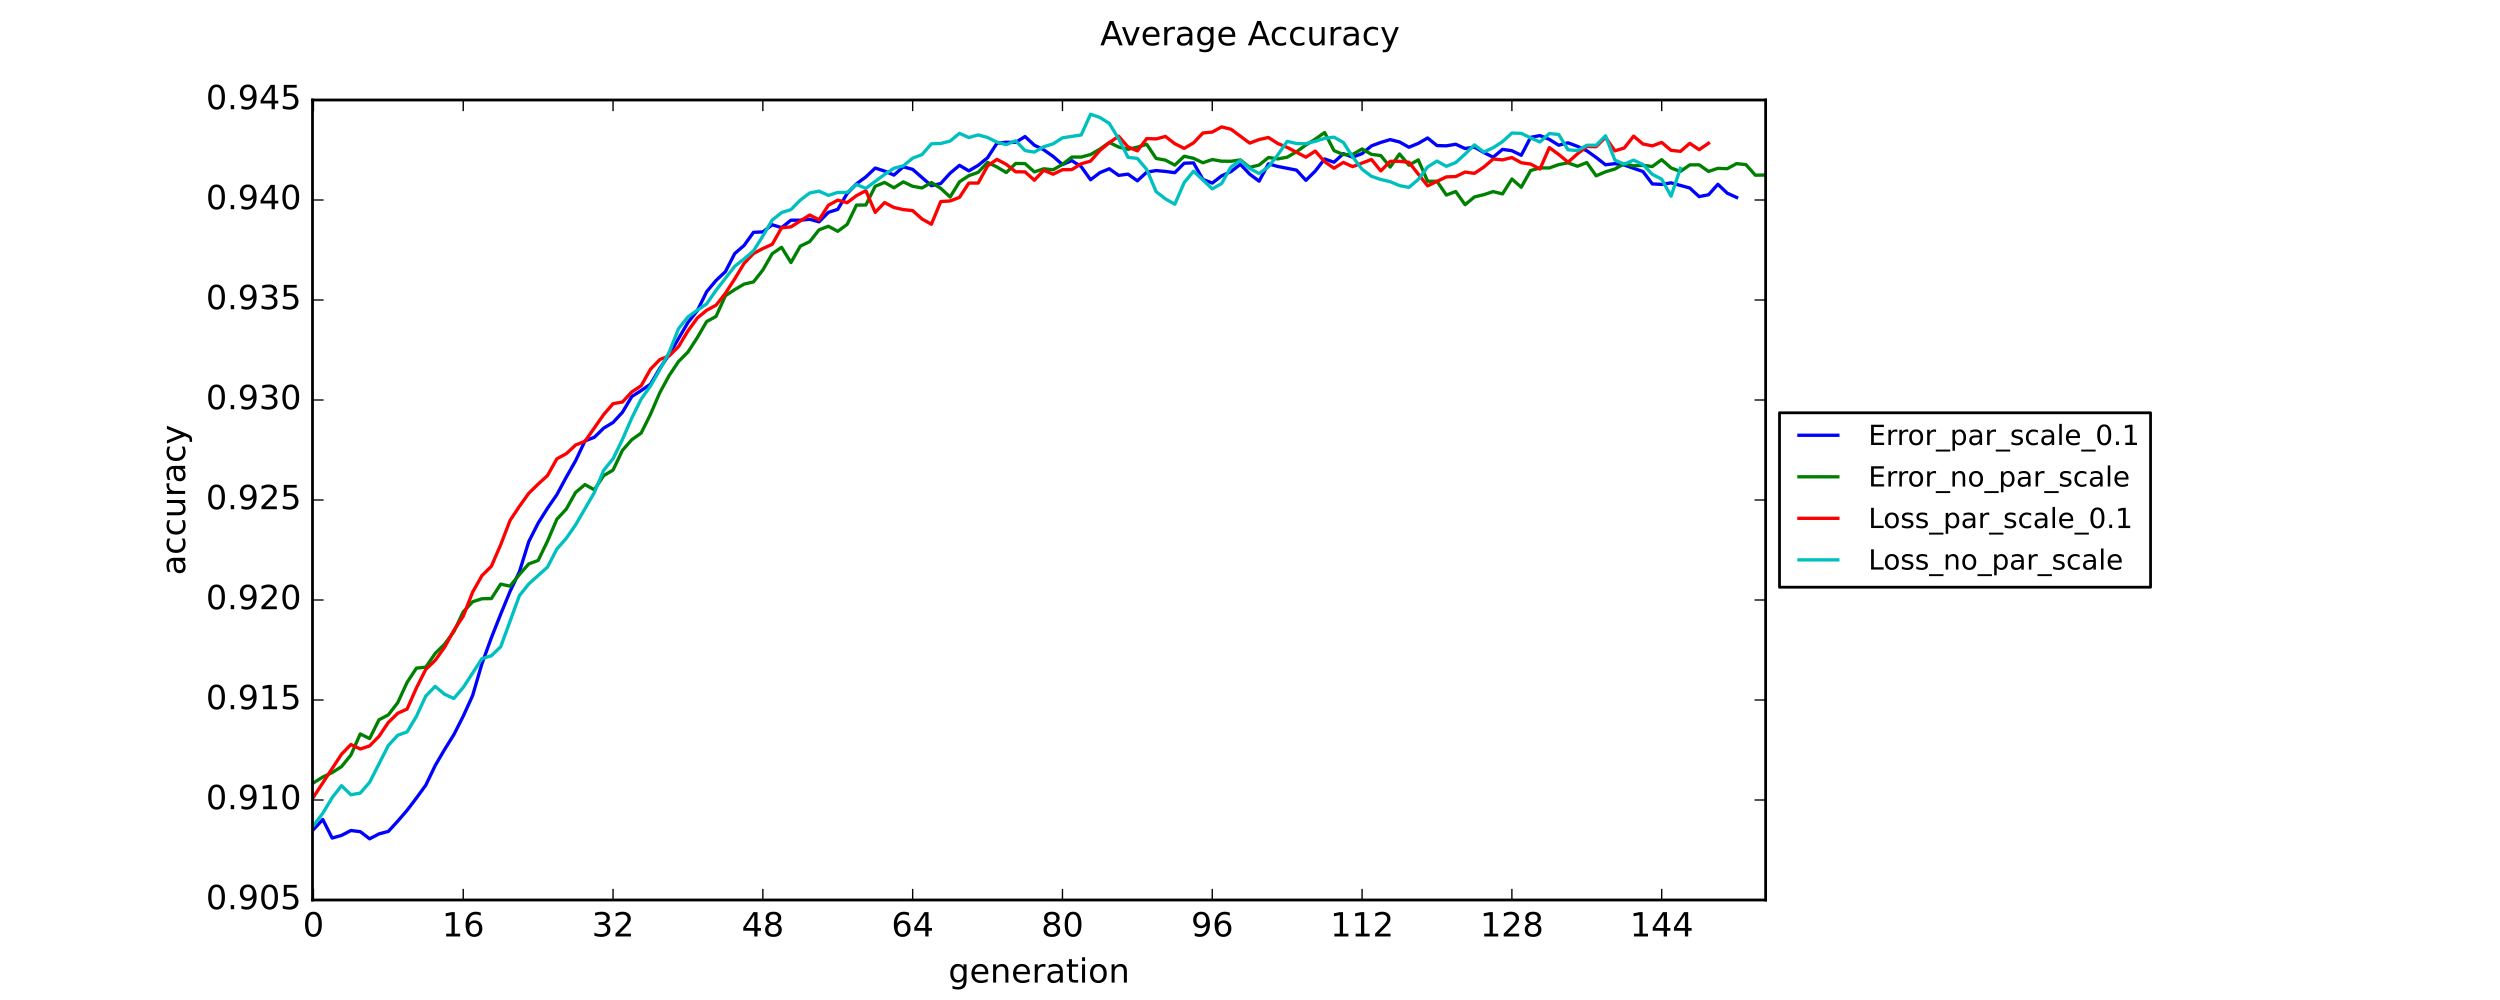 <?xml version="1.0" encoding="utf-8" standalone="no"?>
<!DOCTYPE svg PUBLIC "-//W3C//DTD SVG 1.1//EN"
  "http://www.w3.org/Graphics/SVG/1.1/DTD/svg11.dtd">
<!-- Created with matplotlib (https://matplotlib.org/) -->
<svg height="360pt" version="1.1" viewBox="0 0 900 360" width="900pt" xmlns="http://www.w3.org/2000/svg" xmlns:xlink="http://www.w3.org/1999/xlink">
 <defs>
  <style type="text/css">
*{stroke-linecap:butt;stroke-linejoin:round;}
  </style>
 </defs>
 <g id="figure_1">
  <g id="patch_1">
   <path d="M 0 360 
L 900 360 
L 900 0 
L 0 0 
z
" style="fill:#ffffff;"/>
  </g>
  <g id="axes_1">
   <g id="patch_2">
    <path d="M 112.5 324 
L 635.625 324 
L 635.625 36 
L 112.5 36 
z
" style="fill:#ffffff;"/>
   </g>
   <g id="line2d_1">
    <path clip-path="url(#p9d5d490945)" d="M 112.837 298.629 
L 116.208 295.029 
L 119.578 301.695 
L 122.949 300.735 
L 126.32 298.99 
L 129.69 299.39 
L 133.061 301.974 
L 136.432 300.201 
L 139.802 299.307 
L 143.173 295.615 
L 146.544 291.714 
L 149.914 287.277 
L 153.285 282.653 
L 156.656 275.628 
L 160.026 269.861 
L 163.397 264.458 
L 166.767 257.815 
L 170.138 250.407 
L 173.509 238.894 
L 176.879 229.62 
L 180.25 221.096 
L 183.621 212.915 
L 186.991 205.811 
L 190.362 194.98 
L 193.733 188.317 
L 197.103 182.949 
L 200.474 178.067 
L 203.845 171.803 
L 207.215 165.871 
L 210.586 158.737 
L 213.957 157.426 
L 217.327 154.127 
L 220.698 152.095 
L 224.069 148.435 
L 227.439 142.761 
L 230.81 140.614 
L 234.18 138.297 
L 237.551 132.579 
L 240.922 127.599 
L 247.663 116.099 
L 251.034 111.833 
L 254.404 105.003 
L 257.775 100.965 
L 261.146 97.795 
L 264.516 91.256 
L 267.887 88.35 
L 271.258 83.631 
L 274.628 83.492 
L 277.999 80.915 
L 281.37 81.957 
L 284.74 79.262 
L 288.111 79.262 
L 291.482 78.932 
L 294.852 79.863 
L 298.223 76.445 
L 301.594 75.363 
L 304.964 69.687 
L 308.335 66.181 
L 311.705 63.698 
L 315.076 60.495 
L 318.447 61.59 
L 321.817 63.032 
L 325.188 60.052 
L 328.559 60.973 
L 335.3 66.864 
L 338.671 66.062 
L 342.041 62.345 
L 345.412 59.522 
L 348.783 61.512 
L 352.153 59.523 
L 355.524 56.787 
L 358.895 51.581 
L 362.265 51.205 
L 365.636 51.272 
L 369.007 49.16 
L 372.377 52.271 
L 375.748 53.929 
L 379.118 56.294 
L 382.489 59.241 
L 385.86 57.828 
L 389.23 59.994 
L 392.601 64.704 
L 395.972 62.153 
L 399.342 60.755 
L 402.713 63.129 
L 406.084 62.69 
L 409.454 65.094 
L 412.825 61.979 
L 416.196 61.4 
L 419.566 61.711 
L 422.937 62.154 
L 426.308 58.756 
L 429.678 58.638 
L 433.049 64.603 
L 436.42 65.912 
L 439.79 63.306 
L 443.161 61.767 
L 446.531 59.152 
L 449.902 62.691 
L 453.273 65.218 
L 456.643 58.988 
L 460.014 59.932 
L 466.755 61.244 
L 470.126 64.913 
L 473.497 61.576 
L 476.867 57.235 
L 480.238 58.392 
L 483.609 55.32 
L 486.979 56.575 
L 490.35 55.293 
L 493.721 52.522 
L 497.091 51.272 
L 500.462 50.26 
L 503.833 51.111 
L 507.203 53.003 
L 510.574 51.62 
L 513.945 49.676 
L 517.315 52.411 
L 520.686 52.498 
L 524.056 51.932 
L 527.427 53.472 
L 530.798 52.955 
L 534.168 54.903 
L 537.539 56.598 
L 540.91 53.781 
L 544.28 54.249 
L 547.651 55.905 
L 551.022 49.445 
L 554.392 48.806 
L 557.763 50.183 
L 561.134 52.275 
L 564.504 51.42 
L 567.875 52.68 
L 571.246 54.278 
L 574.616 56.68 
L 577.987 59.317 
L 581.358 58.911 
L 584.728 59.422 
L 591.469 61.754 
L 594.84 66.206 
L 598.211 66.385 
L 601.581 65.821 
L 608.323 67.69 
L 611.693 70.78 
L 615.064 70.12 
L 618.435 66.346 
L 621.805 69.535 
L 625.176 71.085 
L 625.176 71.085 
" style="fill:none;stroke:#0000ff;stroke-linecap:square;stroke-width:1.2;"/>
   </g>
   <g id="line2d_2">
    <path clip-path="url(#p9d5d490945)" d="M 112.837 281.829 
L 116.208 279.729 
L 119.578 278.129 
L 122.949 275.969 
L 126.32 271.823 
L 129.69 264.223 
L 133.061 265.885 
L 136.432 259.12 
L 139.802 257.35 
L 143.173 252.982 
L 146.544 245.676 
L 149.914 240.526 
L 153.285 240.18 
L 156.656 235.249 
L 160.026 231.936 
L 163.397 227.396 
L 166.767 220.259 
L 170.138 216.642 
L 173.509 215.543 
L 176.879 215.494 
L 180.25 210.282 
L 183.621 211.017 
L 186.991 206.803 
L 190.362 202.999 
L 193.733 201.764 
L 197.103 194.797 
L 200.474 186.928 
L 203.845 183.285 
L 207.215 177.275 
L 210.586 174.45 
L 213.957 176.315 
L 217.327 171.219 
L 220.698 169.221 
L 224.069 162.136 
L 227.439 158.294 
L 230.81 155.91 
L 234.18 149.13 
L 237.551 141.316 
L 240.922 135.139 
L 244.292 130.117 
L 247.663 126.731 
L 251.034 121.534 
L 254.404 115.751 
L 257.775 113.922 
L 261.146 106.461 
L 264.516 104.255 
L 267.887 102.266 
L 271.258 101.492 
L 274.628 97.181 
L 277.999 91.321 
L 281.37 89.029 
L 284.74 94.519 
L 288.111 88.601 
L 291.482 86.996 
L 294.852 82.742 
L 298.223 81.447 
L 301.594 83.272 
L 304.964 80.798 
L 308.335 73.835 
L 311.705 73.807 
L 315.076 67.069 
L 318.447 65.679 
L 321.817 67.605 
L 325.188 65.476 
L 328.559 67.067 
L 331.929 67.654 
L 335.3 65.704 
L 338.671 67.814 
L 342.041 70.932 
L 345.412 65.465 
L 348.783 63.249 
L 352.153 62.032 
L 355.524 58.461 
L 358.895 60.12 
L 362.265 62.112 
L 365.636 58.849 
L 369.007 58.894 
L 372.377 61.882 
L 375.748 60.763 
L 379.118 61.125 
L 382.489 59.171 
L 385.86 56.545 
L 389.23 56.552 
L 392.601 55.634 
L 395.972 53.676 
L 399.342 51.285 
L 402.713 52.928 
L 406.084 53.74 
L 409.454 52.97 
L 412.825 51.956 
L 416.196 57.027 
L 419.566 57.654 
L 422.937 59.437 
L 426.308 56.245 
L 429.678 56.992 
L 433.049 58.593 
L 436.42 57.442 
L 439.79 58.028 
L 443.161 58.057 
L 446.531 57.581 
L 449.902 60.269 
L 453.273 59.413 
L 456.643 56.707 
L 460.014 57.204 
L 463.385 56.587 
L 466.755 54.628 
L 470.126 52.185 
L 473.497 50.086 
L 476.867 47.708 
L 480.238 54.215 
L 483.609 55.647 
L 486.979 55.575 
L 490.35 53.617 
L 493.721 55.573 
L 497.091 55.995 
L 500.462 60.14 
L 503.833 55.427 
L 507.203 59.471 
L 510.574 57.556 
L 513.945 65.243 
L 517.315 65.249 
L 520.686 70.207 
L 524.056 68.95 
L 527.427 73.683 
L 530.798 70.899 
L 534.168 70.079 
L 537.539 68.974 
L 540.91 69.815 
L 544.28 64.431 
L 547.651 67.406 
L 551.022 61.385 
L 554.392 60.468 
L 557.763 60.468 
L 561.134 59.259 
L 564.504 58.632 
L 567.875 59.848 
L 571.246 58.528 
L 574.616 63.293 
L 577.987 61.848 
L 581.358 60.847 
L 584.728 58.938 
L 588.099 59.7 
L 591.469 59.504 
L 594.84 59.948 
L 598.211 57.476 
L 601.581 60.463 
L 604.952 61.725 
L 608.323 59.355 
L 611.693 59.329 
L 615.064 61.715 
L 618.435 60.605 
L 621.805 60.727 
L 625.176 58.906 
L 628.547 59.271 
L 631.917 63.069 
L 635.288 63.013 
L 635.288 63.013 
" style="fill:none;stroke:#008000;stroke-linecap:square;stroke-width:1.2;"/>
   </g>
   <g id="line2d_3">
    <path clip-path="url(#p9d5d490945)" d="M 112.837 286.971 
L 122.949 271.525 
L 126.32 268.034 
L 129.69 269.634 
L 133.061 268.526 
L 136.432 265.077 
L 139.802 260.092 
L 143.173 256.776 
L 146.544 255.272 
L 149.914 247.644 
L 153.285 240.968 
L 156.656 237.741 
L 160.026 233.053 
L 163.397 226.912 
L 166.767 221.845 
L 170.138 213.182 
L 173.509 207.208 
L 176.879 203.872 
L 180.25 196.098 
L 183.621 187.347 
L 186.991 182.273 
L 190.362 177.568 
L 193.733 174.274 
L 197.103 171.187 
L 200.474 165.165 
L 203.845 163.34 
L 207.215 160.201 
L 210.586 158.872 
L 217.327 149.237 
L 220.698 145.333 
L 224.069 144.73 
L 227.439 141.083 
L 230.81 138.874 
L 234.18 132.905 
L 237.551 129.428 
L 240.922 128.089 
L 244.292 124.731 
L 247.663 119.132 
L 251.034 114.489 
L 254.404 111.69 
L 257.775 109.874 
L 261.146 105.6 
L 264.516 100.363 
L 267.887 94.796 
L 271.258 91.262 
L 274.628 89.476 
L 277.999 87.952 
L 281.37 82.019 
L 284.74 81.682 
L 291.482 77.408 
L 294.852 79.111 
L 298.223 73.883 
L 301.594 72.062 
L 304.964 72.958 
L 308.335 70.441 
L 311.705 68.636 
L 315.076 76.453 
L 318.447 72.926 
L 321.817 74.698 
L 325.188 75.455 
L 328.559 75.831 
L 331.929 78.831 
L 335.3 80.723 
L 338.671 72.559 
L 342.041 72.346 
L 345.412 71.057 
L 348.783 65.919 
L 352.153 65.895 
L 355.524 59.731 
L 358.895 57.377 
L 362.265 59.163 
L 365.636 61.842 
L 369.007 61.871 
L 372.377 64.883 
L 375.748 61.298 
L 379.118 62.71 
L 382.489 61.09 
L 385.86 61.053 
L 389.23 58.962 
L 392.601 58 
L 395.972 54.147 
L 399.342 51.382 
L 402.713 49.033 
L 406.084 52.906 
L 409.454 54.31 
L 412.825 49.891 
L 416.196 50.005 
L 419.566 49.133 
L 422.937 51.729 
L 426.308 53.413 
L 429.678 51.422 
L 433.049 47.876 
L 436.42 47.537 
L 439.79 45.685 
L 443.161 46.528 
L 449.902 51.518 
L 453.273 50.233 
L 456.643 49.491 
L 460.014 51.672 
L 463.385 53.056 
L 470.126 56.586 
L 473.497 54.391 
L 476.867 58.219 
L 480.238 60.552 
L 483.609 58.466 
L 486.979 59.99 
L 493.721 57.411 
L 497.091 61.52 
L 500.462 58.082 
L 503.833 58.076 
L 507.203 58.416 
L 513.945 66.91 
L 520.686 63.681 
L 524.056 63.558 
L 527.427 61.948 
L 530.798 62.405 
L 534.168 60.165 
L 537.539 57.246 
L 540.91 57.554 
L 544.28 56.714 
L 547.651 58.587 
L 551.022 59.067 
L 554.392 60.841 
L 557.763 53.139 
L 561.134 55.592 
L 564.504 58.395 
L 567.875 55.386 
L 571.246 52.74 
L 574.616 52.807 
L 577.987 49.42 
L 581.358 54.303 
L 584.728 53.281 
L 588.099 49.011 
L 591.469 51.843 
L 594.84 52.513 
L 598.211 51.264 
L 601.581 54.129 
L 604.952 54.484 
L 608.323 51.605 
L 611.693 53.88 
L 615.064 51.582 
L 615.064 51.582 
" style="fill:none;stroke:#ff0000;stroke-linecap:square;stroke-width:1.2;"/>
   </g>
   <g id="line2d_4">
    <path clip-path="url(#p9d5d490945)" d="M 112.837 297.257 
L 116.208 292.757 
L 119.578 287.157 
L 122.949 282.837 
L 126.32 286.11 
L 129.69 285.51 
L 133.061 281.633 
L 139.802 268.363 
L 143.173 264.702 
L 146.544 263.492 
L 149.914 257.875 
L 153.285 250.58 
L 156.656 247.084 
L 160.026 249.915 
L 163.397 251.45 
L 166.767 247.477 
L 173.509 237.113 
L 176.879 236.077 
L 180.25 232.831 
L 186.991 214.419 
L 190.362 210.214 
L 197.103 204.147 
L 200.474 197.629 
L 203.845 193.813 
L 207.215 188.939 
L 213.957 177.324 
L 217.327 169.304 
L 220.698 165.147 
L 224.069 158.218 
L 227.439 150.495 
L 230.81 143.661 
L 234.18 138.965 
L 237.551 133.061 
L 240.922 126.765 
L 244.292 118.274 
L 247.663 114.094 
L 251.034 111.663 
L 254.404 109.386 
L 257.775 104.526 
L 264.516 95.851 
L 267.887 93.203 
L 271.258 90.304 
L 274.628 84.968 
L 277.999 79.213 
L 281.37 76.527 
L 284.74 75.451 
L 288.111 72.036 
L 291.482 69.485 
L 294.852 68.806 
L 298.223 70.332 
L 301.594 69.28 
L 304.964 69.276 
L 308.335 66.401 
L 311.705 67.814 
L 318.447 62.799 
L 321.817 60.558 
L 325.188 59.703 
L 328.559 56.935 
L 331.929 55.653 
L 335.3 51.764 
L 338.671 51.647 
L 342.041 50.789 
L 345.412 48.007 
L 348.783 49.507 
L 352.153 48.567 
L 355.524 49.499 
L 358.895 51.17 
L 362.265 52.057 
L 365.636 50.677 
L 369.007 54.206 
L 372.377 54.752 
L 375.748 52.828 
L 379.118 51.792 
L 382.489 49.624 
L 389.23 48.575 
L 392.601 41.126 
L 395.972 42.293 
L 399.342 44.437 
L 402.713 49.963 
L 406.084 56.635 
L 409.454 57.033 
L 412.825 61.007 
L 416.196 68.998 
L 419.566 71.606 
L 422.937 73.511 
L 426.308 65.722 
L 429.678 61.621 
L 436.42 67.985 
L 439.79 66.061 
L 443.161 60.096 
L 446.531 57.771 
L 449.902 60.667 
L 453.273 62.44 
L 456.643 60.048 
L 460.014 55.745 
L 463.385 50.89 
L 466.755 51.659 
L 470.126 51.742 
L 473.497 50.871 
L 476.867 49.796 
L 480.238 49.377 
L 483.609 51.287 
L 486.979 56.487 
L 490.35 60.92 
L 493.721 63.472 
L 497.091 64.626 
L 500.462 65.398 
L 503.833 66.815 
L 507.203 67.455 
L 510.574 64.607 
L 513.945 60.09 
L 517.315 57.984 
L 520.686 59.873 
L 524.056 58.525 
L 527.427 55.487 
L 530.798 52.167 
L 534.168 54.717 
L 537.539 53.196 
L 540.91 50.982 
L 544.28 47.898 
L 547.651 48.004 
L 551.022 49.643 
L 554.392 51.111 
L 557.763 48.064 
L 561.134 48.408 
L 564.504 53.933 
L 567.875 54.213 
L 571.246 52.29 
L 574.616 52.309 
L 577.987 48.894 
L 581.358 57.634 
L 584.728 59.083 
L 588.099 57.635 
L 591.469 59.259 
L 594.84 62.761 
L 598.211 64.496 
L 601.581 70.609 
L 604.952 60.606 
L 604.952 60.606 
" style="fill:none;stroke:#00bfbf;stroke-linecap:square;stroke-width:1.2;"/>
   </g>
   <g id="patch_3">
    <path d="M 112.5 324 
L 112.5 36 
" style="fill:none;stroke:#000000;stroke-linecap:square;stroke-linejoin:miter;"/>
   </g>
   <g id="patch_4">
    <path d="M 635.625 324 
L 635.625 36 
" style="fill:none;stroke:#000000;stroke-linecap:square;stroke-linejoin:miter;"/>
   </g>
   <g id="patch_5">
    <path d="M 112.5 324 
L 635.625 324 
" style="fill:none;stroke:#000000;stroke-linecap:square;stroke-linejoin:miter;"/>
   </g>
   <g id="patch_6">
    <path d="M 112.5 36 
L 635.625 36 
" style="fill:none;stroke:#000000;stroke-linecap:square;stroke-linejoin:miter;"/>
   </g>
   <g id="matplotlib.axis_1">
    <g id="xtick_1">
     <g id="line2d_5">
      <defs>
       <path d="M 0 0 
L 0 -4 
" id="m5379aae615" style="stroke:#000000;stroke-width:0.5;"/>
      </defs>
      <g>
       <use style="stroke:#000000;stroke-width:0.5;" x="112.837" xlink:href="#m5379aae615" y="324"/>
      </g>
     </g>
     <g id="line2d_6">
      <defs>
       <path d="M 0 0 
L 0 4 
" id="m618e8b83e0" style="stroke:#000000;stroke-width:0.5;"/>
      </defs>
      <g>
       <use style="stroke:#000000;stroke-width:0.5;" x="112.837" xlink:href="#m618e8b83e0" y="36"/>
      </g>
     </g>
     <g id="text_1">
      <!-- 0 -->
      <defs>
       <path d="M 31.781 66.406 
Q 24.172 66.406 20.328 58.906 
Q 16.5 51.422 16.5 36.375 
Q 16.5 21.391 20.328 13.891 
Q 24.172 6.391 31.781 6.391 
Q 39.453 6.391 43.281 13.891 
Q 47.125 21.391 47.125 36.375 
Q 47.125 51.422 43.281 58.906 
Q 39.453 66.406 31.781 66.406 
z
M 31.781 74.219 
Q 44.047 74.219 50.516 64.516 
Q 56.984 54.828 56.984 36.375 
Q 56.984 17.969 50.516 8.266 
Q 44.047 -1.422 31.781 -1.422 
Q 19.531 -1.422 13.062 8.266 
Q 6.594 17.969 6.594 36.375 
Q 6.594 54.828 13.062 64.516 
Q 19.531 74.219 31.781 74.219 
z
" id="DejaVuSans-48"/>
      </defs>
      <g transform="translate(109.02 337.118)scale(0.12 -0.12)">
       <use xlink:href="#DejaVuSans-48"/>
      </g>
     </g>
    </g>
    <g id="xtick_2">
     <g id="line2d_7">
      <g>
       <use style="stroke:#000000;stroke-width:0.5;" x="166.767" xlink:href="#m5379aae615" y="324"/>
      </g>
     </g>
     <g id="line2d_8">
      <g>
       <use style="stroke:#000000;stroke-width:0.5;" x="166.767" xlink:href="#m618e8b83e0" y="36"/>
      </g>
     </g>
     <g id="text_2">
      <!-- 16 -->
      <defs>
       <path d="M 12.406 8.297 
L 28.516 8.297 
L 28.516 63.922 
L 10.984 60.406 
L 10.984 69.391 
L 28.422 72.906 
L 38.281 72.906 
L 38.281 8.297 
L 54.391 8.297 
L 54.391 0 
L 12.406 0 
z
" id="DejaVuSans-49"/>
       <path d="M 33.016 40.375 
Q 26.375 40.375 22.484 35.828 
Q 18.609 31.297 18.609 23.391 
Q 18.609 15.531 22.484 10.953 
Q 26.375 6.391 33.016 6.391 
Q 39.656 6.391 43.531 10.953 
Q 47.406 15.531 47.406 23.391 
Q 47.406 31.297 43.531 35.828 
Q 39.656 40.375 33.016 40.375 
z
M 52.594 71.297 
L 52.594 62.312 
Q 48.875 64.062 45.094 64.984 
Q 41.312 65.922 37.594 65.922 
Q 27.828 65.922 22.672 59.328 
Q 17.531 52.734 16.797 39.406 
Q 19.672 43.656 24.016 45.922 
Q 28.375 48.188 33.594 48.188 
Q 44.578 48.188 50.953 41.516 
Q 57.328 34.859 57.328 23.391 
Q 57.328 12.156 50.688 5.359 
Q 44.047 -1.422 33.016 -1.422 
Q 20.359 -1.422 13.672 8.266 
Q 6.984 17.969 6.984 36.375 
Q 6.984 53.656 15.188 63.938 
Q 23.391 74.219 37.203 74.219 
Q 40.922 74.219 44.703 73.484 
Q 48.484 72.75 52.594 71.297 
z
" id="DejaVuSans-54"/>
      </defs>
      <g transform="translate(159.132 337.118)scale(0.12 -0.12)">
       <use xlink:href="#DejaVuSans-49"/>
       <use x="63.623" xlink:href="#DejaVuSans-54"/>
      </g>
     </g>
    </g>
    <g id="xtick_3">
     <g id="line2d_9">
      <g>
       <use style="stroke:#000000;stroke-width:0.5;" x="220.698" xlink:href="#m5379aae615" y="324"/>
      </g>
     </g>
     <g id="line2d_10">
      <g>
       <use style="stroke:#000000;stroke-width:0.5;" x="220.698" xlink:href="#m618e8b83e0" y="36"/>
      </g>
     </g>
     <g id="text_3">
      <!-- 32 -->
      <defs>
       <path d="M 40.578 39.312 
Q 47.656 37.797 51.625 33 
Q 55.609 28.219 55.609 21.188 
Q 55.609 10.406 48.188 4.484 
Q 40.766 -1.422 27.094 -1.422 
Q 22.516 -1.422 17.656 -0.516 
Q 12.797 0.391 7.625 2.203 
L 7.625 11.719 
Q 11.719 9.328 16.594 8.109 
Q 21.484 6.891 26.812 6.891 
Q 36.078 6.891 40.938 10.547 
Q 45.797 14.203 45.797 21.188 
Q 45.797 27.641 41.281 31.266 
Q 36.766 34.906 28.719 34.906 
L 20.219 34.906 
L 20.219 43.016 
L 29.109 43.016 
Q 36.375 43.016 40.234 45.922 
Q 44.094 48.828 44.094 54.297 
Q 44.094 59.906 40.109 62.906 
Q 36.141 65.922 28.719 65.922 
Q 24.656 65.922 20.016 65.031 
Q 15.375 64.156 9.812 62.312 
L 9.812 71.094 
Q 15.438 72.656 20.344 73.438 
Q 25.25 74.219 29.594 74.219 
Q 40.828 74.219 47.359 69.109 
Q 53.906 64.016 53.906 55.328 
Q 53.906 49.266 50.438 45.094 
Q 46.969 40.922 40.578 39.312 
z
" id="DejaVuSans-51"/>
       <path d="M 19.188 8.297 
L 53.609 8.297 
L 53.609 0 
L 7.328 0 
L 7.328 8.297 
Q 12.938 14.109 22.625 23.891 
Q 32.328 33.688 34.812 36.531 
Q 39.547 41.844 41.422 45.531 
Q 43.312 49.219 43.312 52.781 
Q 43.312 58.594 39.234 62.25 
Q 35.156 65.922 28.609 65.922 
Q 23.969 65.922 18.812 64.312 
Q 13.672 62.703 7.812 59.422 
L 7.812 69.391 
Q 13.766 71.781 18.938 73 
Q 24.125 74.219 28.422 74.219 
Q 39.75 74.219 46.484 68.547 
Q 53.219 62.891 53.219 53.422 
Q 53.219 48.922 51.531 44.891 
Q 49.859 40.875 45.406 35.406 
Q 44.188 33.984 37.641 27.219 
Q 31.109 20.453 19.188 8.297 
z
" id="DejaVuSans-50"/>
      </defs>
      <g transform="translate(213.063 337.118)scale(0.12 -0.12)">
       <use xlink:href="#DejaVuSans-51"/>
       <use x="63.623" xlink:href="#DejaVuSans-50"/>
      </g>
     </g>
    </g>
    <g id="xtick_4">
     <g id="line2d_11">
      <g>
       <use style="stroke:#000000;stroke-width:0.5;" x="274.628" xlink:href="#m5379aae615" y="324"/>
      </g>
     </g>
     <g id="line2d_12">
      <g>
       <use style="stroke:#000000;stroke-width:0.5;" x="274.628" xlink:href="#m618e8b83e0" y="36"/>
      </g>
     </g>
     <g id="text_4">
      <!-- 48 -->
      <defs>
       <path d="M 37.797 64.312 
L 12.891 25.391 
L 37.797 25.391 
z
M 35.203 72.906 
L 47.609 72.906 
L 47.609 25.391 
L 58.016 25.391 
L 58.016 17.188 
L 47.609 17.188 
L 47.609 0 
L 37.797 0 
L 37.797 17.188 
L 4.891 17.188 
L 4.891 26.703 
z
" id="DejaVuSans-52"/>
       <path d="M 31.781 34.625 
Q 24.75 34.625 20.719 30.859 
Q 16.703 27.094 16.703 20.516 
Q 16.703 13.922 20.719 10.156 
Q 24.75 6.391 31.781 6.391 
Q 38.812 6.391 42.859 10.172 
Q 46.922 13.969 46.922 20.516 
Q 46.922 27.094 42.891 30.859 
Q 38.875 34.625 31.781 34.625 
z
M 21.922 38.812 
Q 15.578 40.375 12.031 44.719 
Q 8.5 49.078 8.5 55.328 
Q 8.5 64.062 14.719 69.141 
Q 20.953 74.219 31.781 74.219 
Q 42.672 74.219 48.875 69.141 
Q 55.078 64.062 55.078 55.328 
Q 55.078 49.078 51.531 44.719 
Q 48 40.375 41.703 38.812 
Q 48.828 37.156 52.797 32.312 
Q 56.781 27.484 56.781 20.516 
Q 56.781 9.906 50.312 4.234 
Q 43.844 -1.422 31.781 -1.422 
Q 19.734 -1.422 13.25 4.234 
Q 6.781 9.906 6.781 20.516 
Q 6.781 27.484 10.781 32.312 
Q 14.797 37.156 21.922 38.812 
z
M 18.312 54.391 
Q 18.312 48.734 21.844 45.562 
Q 25.391 42.391 31.781 42.391 
Q 38.141 42.391 41.719 45.562 
Q 45.312 48.734 45.312 54.391 
Q 45.312 60.062 41.719 63.234 
Q 38.141 66.406 31.781 66.406 
Q 25.391 66.406 21.844 63.234 
Q 18.312 60.062 18.312 54.391 
z
" id="DejaVuSans-56"/>
      </defs>
      <g transform="translate(266.993 337.118)scale(0.12 -0.12)">
       <use xlink:href="#DejaVuSans-52"/>
       <use x="63.623" xlink:href="#DejaVuSans-56"/>
      </g>
     </g>
    </g>
    <g id="xtick_5">
     <g id="line2d_13">
      <g>
       <use style="stroke:#000000;stroke-width:0.5;" x="328.559" xlink:href="#m5379aae615" y="324"/>
      </g>
     </g>
     <g id="line2d_14">
      <g>
       <use style="stroke:#000000;stroke-width:0.5;" x="328.559" xlink:href="#m618e8b83e0" y="36"/>
      </g>
     </g>
     <g id="text_5">
      <!-- 64 -->
      <g transform="translate(320.924 337.118)scale(0.12 -0.12)">
       <use xlink:href="#DejaVuSans-54"/>
       <use x="63.623" xlink:href="#DejaVuSans-52"/>
      </g>
     </g>
    </g>
    <g id="xtick_6">
     <g id="line2d_15">
      <g>
       <use style="stroke:#000000;stroke-width:0.5;" x="382.489" xlink:href="#m5379aae615" y="324"/>
      </g>
     </g>
     <g id="line2d_16">
      <g>
       <use style="stroke:#000000;stroke-width:0.5;" x="382.489" xlink:href="#m618e8b83e0" y="36"/>
      </g>
     </g>
     <g id="text_6">
      <!-- 80 -->
      <g transform="translate(374.854 337.118)scale(0.12 -0.12)">
       <use xlink:href="#DejaVuSans-56"/>
       <use x="63.623" xlink:href="#DejaVuSans-48"/>
      </g>
     </g>
    </g>
    <g id="xtick_7">
     <g id="line2d_17">
      <g>
       <use style="stroke:#000000;stroke-width:0.5;" x="436.42" xlink:href="#m5379aae615" y="324"/>
      </g>
     </g>
     <g id="line2d_18">
      <g>
       <use style="stroke:#000000;stroke-width:0.5;" x="436.42" xlink:href="#m618e8b83e0" y="36"/>
      </g>
     </g>
     <g id="text_7">
      <!-- 96 -->
      <defs>
       <path d="M 10.984 1.516 
L 10.984 10.5 
Q 14.703 8.734 18.5 7.812 
Q 22.312 6.891 25.984 6.891 
Q 35.75 6.891 40.891 13.453 
Q 46.047 20.016 46.781 33.406 
Q 43.953 29.203 39.594 26.953 
Q 35.25 24.703 29.984 24.703 
Q 19.047 24.703 12.672 31.312 
Q 6.297 37.938 6.297 49.422 
Q 6.297 60.641 12.938 67.422 
Q 19.578 74.219 30.609 74.219 
Q 43.266 74.219 49.922 64.516 
Q 56.594 54.828 56.594 36.375 
Q 56.594 19.141 48.406 8.859 
Q 40.234 -1.422 26.422 -1.422 
Q 22.703 -1.422 18.891 -0.688 
Q 15.094 0.047 10.984 1.516 
z
M 30.609 32.422 
Q 37.25 32.422 41.125 36.953 
Q 45.016 41.5 45.016 49.422 
Q 45.016 57.281 41.125 61.844 
Q 37.25 66.406 30.609 66.406 
Q 23.969 66.406 20.094 61.844 
Q 16.219 57.281 16.219 49.422 
Q 16.219 41.5 20.094 36.953 
Q 23.969 32.422 30.609 32.422 
z
" id="DejaVuSans-57"/>
      </defs>
      <g transform="translate(428.785 337.118)scale(0.12 -0.12)">
       <use xlink:href="#DejaVuSans-57"/>
       <use x="63.623" xlink:href="#DejaVuSans-54"/>
      </g>
     </g>
    </g>
    <g id="xtick_8">
     <g id="line2d_19">
      <g>
       <use style="stroke:#000000;stroke-width:0.5;" x="490.35" xlink:href="#m5379aae615" y="324"/>
      </g>
     </g>
     <g id="line2d_20">
      <g>
       <use style="stroke:#000000;stroke-width:0.5;" x="490.35" xlink:href="#m618e8b83e0" y="36"/>
      </g>
     </g>
     <g id="text_8">
      <!-- 112 -->
      <g transform="translate(478.897 337.118)scale(0.12 -0.12)">
       <use xlink:href="#DejaVuSans-49"/>
       <use x="63.623" xlink:href="#DejaVuSans-49"/>
       <use x="127.246" xlink:href="#DejaVuSans-50"/>
      </g>
     </g>
    </g>
    <g id="xtick_9">
     <g id="line2d_21">
      <g>
       <use style="stroke:#000000;stroke-width:0.5;" x="544.28" xlink:href="#m5379aae615" y="324"/>
      </g>
     </g>
     <g id="line2d_22">
      <g>
       <use style="stroke:#000000;stroke-width:0.5;" x="544.28" xlink:href="#m618e8b83e0" y="36"/>
      </g>
     </g>
     <g id="text_9">
      <!-- 128 -->
      <g transform="translate(532.828 337.118)scale(0.12 -0.12)">
       <use xlink:href="#DejaVuSans-49"/>
       <use x="63.623" xlink:href="#DejaVuSans-50"/>
       <use x="127.246" xlink:href="#DejaVuSans-56"/>
      </g>
     </g>
    </g>
    <g id="xtick_10">
     <g id="line2d_23">
      <g>
       <use style="stroke:#000000;stroke-width:0.5;" x="598.211" xlink:href="#m5379aae615" y="324"/>
      </g>
     </g>
     <g id="line2d_24">
      <g>
       <use style="stroke:#000000;stroke-width:0.5;" x="598.211" xlink:href="#m618e8b83e0" y="36"/>
      </g>
     </g>
     <g id="text_10">
      <!-- 144 -->
      <g transform="translate(586.758 337.118)scale(0.12 -0.12)">
       <use xlink:href="#DejaVuSans-49"/>
       <use x="63.623" xlink:href="#DejaVuSans-52"/>
       <use x="127.246" xlink:href="#DejaVuSans-52"/>
      </g>
     </g>
    </g>
    <g id="text_11">
     <!-- generation -->
     <defs>
      <path d="M 45.406 27.984 
Q 45.406 37.75 41.375 43.109 
Q 37.359 48.484 30.078 48.484 
Q 22.859 48.484 18.828 43.109 
Q 14.797 37.75 14.797 27.984 
Q 14.797 18.266 18.828 12.891 
Q 22.859 7.516 30.078 7.516 
Q 37.359 7.516 41.375 12.891 
Q 45.406 18.266 45.406 27.984 
z
M 54.391 6.781 
Q 54.391 -7.172 48.188 -13.984 
Q 42 -20.797 29.203 -20.797 
Q 24.469 -20.797 20.266 -20.094 
Q 16.062 -19.391 12.109 -17.922 
L 12.109 -9.188 
Q 16.062 -11.328 19.922 -12.344 
Q 23.781 -13.375 27.781 -13.375 
Q 36.625 -13.375 41.016 -8.766 
Q 45.406 -4.156 45.406 5.172 
L 45.406 9.625 
Q 42.625 4.781 38.281 2.391 
Q 33.938 0 27.875 0 
Q 17.828 0 11.672 7.656 
Q 5.516 15.328 5.516 27.984 
Q 5.516 40.672 11.672 48.328 
Q 17.828 56 27.875 56 
Q 33.938 56 38.281 53.609 
Q 42.625 51.219 45.406 46.391 
L 45.406 54.688 
L 54.391 54.688 
z
" id="DejaVuSans-103"/>
      <path d="M 56.203 29.594 
L 56.203 25.203 
L 14.891 25.203 
Q 15.484 15.922 20.484 11.062 
Q 25.484 6.203 34.422 6.203 
Q 39.594 6.203 44.453 7.469 
Q 49.312 8.734 54.109 11.281 
L 54.109 2.781 
Q 49.266 0.734 44.188 -0.344 
Q 39.109 -1.422 33.891 -1.422 
Q 20.797 -1.422 13.156 6.188 
Q 5.516 13.812 5.516 26.812 
Q 5.516 40.234 12.766 48.109 
Q 20.016 56 32.328 56 
Q 43.359 56 49.781 48.891 
Q 56.203 41.797 56.203 29.594 
z
M 47.219 32.234 
Q 47.125 39.594 43.094 43.984 
Q 39.062 48.391 32.422 48.391 
Q 24.906 48.391 20.391 44.141 
Q 15.875 39.891 15.188 32.172 
z
" id="DejaVuSans-101"/>
      <path d="M 54.891 33.016 
L 54.891 0 
L 45.906 0 
L 45.906 32.719 
Q 45.906 40.484 42.875 44.328 
Q 39.844 48.188 33.797 48.188 
Q 26.516 48.188 22.312 43.547 
Q 18.109 38.922 18.109 30.906 
L 18.109 0 
L 9.078 0 
L 9.078 54.688 
L 18.109 54.688 
L 18.109 46.188 
Q 21.344 51.125 25.703 53.562 
Q 30.078 56 35.797 56 
Q 45.219 56 50.047 50.172 
Q 54.891 44.344 54.891 33.016 
z
" id="DejaVuSans-110"/>
      <path d="M 41.109 46.297 
Q 39.594 47.172 37.812 47.578 
Q 36.031 48 33.891 48 
Q 26.266 48 22.188 43.047 
Q 18.109 38.094 18.109 28.812 
L 18.109 0 
L 9.078 0 
L 9.078 54.688 
L 18.109 54.688 
L 18.109 46.188 
Q 20.953 51.172 25.484 53.578 
Q 30.031 56 36.531 56 
Q 37.453 56 38.578 55.875 
Q 39.703 55.766 41.062 55.516 
z
" id="DejaVuSans-114"/>
      <path d="M 34.281 27.484 
Q 23.391 27.484 19.188 25 
Q 14.984 22.516 14.984 16.5 
Q 14.984 11.719 18.141 8.906 
Q 21.297 6.109 26.703 6.109 
Q 34.188 6.109 38.703 11.406 
Q 43.219 16.703 43.219 25.484 
L 43.219 27.484 
z
M 52.203 31.203 
L 52.203 0 
L 43.219 0 
L 43.219 8.297 
Q 40.141 3.328 35.547 0.953 
Q 30.953 -1.422 24.312 -1.422 
Q 15.922 -1.422 10.953 3.297 
Q 6 8.016 6 15.922 
Q 6 25.141 12.172 29.828 
Q 18.359 34.516 30.609 34.516 
L 43.219 34.516 
L 43.219 35.406 
Q 43.219 41.609 39.141 45 
Q 35.062 48.391 27.688 48.391 
Q 23 48.391 18.547 47.266 
Q 14.109 46.141 10.016 43.891 
L 10.016 52.203 
Q 14.938 54.109 19.578 55.047 
Q 24.219 56 28.609 56 
Q 40.484 56 46.344 49.844 
Q 52.203 43.703 52.203 31.203 
z
" id="DejaVuSans-97"/>
      <path d="M 18.312 70.219 
L 18.312 54.688 
L 36.812 54.688 
L 36.812 47.703 
L 18.312 47.703 
L 18.312 18.016 
Q 18.312 11.328 20.141 9.422 
Q 21.969 7.516 27.594 7.516 
L 36.812 7.516 
L 36.812 0 
L 27.594 0 
Q 17.188 0 13.234 3.875 
Q 9.281 7.766 9.281 18.016 
L 9.281 47.703 
L 2.688 47.703 
L 2.688 54.688 
L 9.281 54.688 
L 9.281 70.219 
z
" id="DejaVuSans-116"/>
      <path d="M 9.422 54.688 
L 18.406 54.688 
L 18.406 0 
L 9.422 0 
z
M 9.422 75.984 
L 18.406 75.984 
L 18.406 64.594 
L 9.422 64.594 
z
" id="DejaVuSans-105"/>
      <path d="M 30.609 48.391 
Q 23.391 48.391 19.188 42.75 
Q 14.984 37.109 14.984 27.297 
Q 14.984 17.484 19.156 11.844 
Q 23.344 6.203 30.609 6.203 
Q 37.797 6.203 41.984 11.859 
Q 46.188 17.531 46.188 27.297 
Q 46.188 37.016 41.984 42.703 
Q 37.797 48.391 30.609 48.391 
z
M 30.609 56 
Q 42.328 56 49.016 48.375 
Q 55.719 40.766 55.719 27.297 
Q 55.719 13.875 49.016 6.219 
Q 42.328 -1.422 30.609 -1.422 
Q 18.844 -1.422 12.172 6.219 
Q 5.516 13.875 5.516 27.297 
Q 5.516 40.766 12.172 48.375 
Q 18.844 56 30.609 56 
z
" id="DejaVuSans-111"/>
     </defs>
     <g transform="translate(341.431 353.732)scale(0.12 -0.12)">
      <use xlink:href="#DejaVuSans-103"/>
      <use x="63.477" xlink:href="#DejaVuSans-101"/>
      <use x="125" xlink:href="#DejaVuSans-110"/>
      <use x="188.379" xlink:href="#DejaVuSans-101"/>
      <use x="249.902" xlink:href="#DejaVuSans-114"/>
      <use x="291.016" xlink:href="#DejaVuSans-97"/>
      <use x="352.295" xlink:href="#DejaVuSans-116"/>
      <use x="391.504" xlink:href="#DejaVuSans-105"/>
      <use x="419.287" xlink:href="#DejaVuSans-111"/>
      <use x="480.469" xlink:href="#DejaVuSans-110"/>
     </g>
    </g>
   </g>
   <g id="matplotlib.axis_2">
    <g id="ytick_1">
     <g id="line2d_25">
      <defs>
       <path d="M 0 0 
L 4 0 
" id="mb40eac2fd5" style="stroke:#000000;stroke-width:0.5;"/>
      </defs>
      <g>
       <use style="stroke:#000000;stroke-width:0.5;" x="112.5" xlink:href="#mb40eac2fd5" y="324"/>
      </g>
     </g>
     <g id="line2d_26">
      <defs>
       <path d="M 0 0 
L -4 0 
" id="mc281bd88b3" style="stroke:#000000;stroke-width:0.5;"/>
      </defs>
      <g>
       <use style="stroke:#000000;stroke-width:0.5;" x="635.625" xlink:href="#mc281bd88b3" y="324"/>
      </g>
     </g>
     <g id="text_12">
      <!-- 0.905 -->
      <defs>
       <path d="M 10.688 12.406 
L 21 12.406 
L 21 0 
L 10.688 0 
z
" id="DejaVuSans-46"/>
       <path d="M 10.797 72.906 
L 49.516 72.906 
L 49.516 64.594 
L 19.828 64.594 
L 19.828 46.734 
Q 21.969 47.469 24.109 47.828 
Q 26.266 48.188 28.422 48.188 
Q 40.625 48.188 47.75 41.5 
Q 54.891 34.812 54.891 23.391 
Q 54.891 11.625 47.562 5.094 
Q 40.234 -1.422 26.906 -1.422 
Q 22.312 -1.422 17.547 -0.641 
Q 12.797 0.141 7.719 1.703 
L 7.719 11.625 
Q 12.109 9.234 16.797 8.062 
Q 21.484 6.891 26.703 6.891 
Q 35.156 6.891 40.078 11.328 
Q 45.016 15.766 45.016 23.391 
Q 45.016 31 40.078 35.438 
Q 35.156 39.891 26.703 39.891 
Q 22.75 39.891 18.812 39.016 
Q 14.891 38.141 10.797 36.281 
z
" id="DejaVuSans-53"/>
      </defs>
      <g transform="translate(74.146 327.311)scale(0.12 -0.12)">
       <use xlink:href="#DejaVuSans-48"/>
       <use x="63.623" xlink:href="#DejaVuSans-46"/>
       <use x="95.41" xlink:href="#DejaVuSans-57"/>
       <use x="159.033" xlink:href="#DejaVuSans-48"/>
       <use x="222.656" xlink:href="#DejaVuSans-53"/>
      </g>
     </g>
    </g>
    <g id="ytick_2">
     <g id="line2d_27">
      <g>
       <use style="stroke:#000000;stroke-width:0.5;" x="112.5" xlink:href="#mb40eac2fd5" y="288"/>
      </g>
     </g>
     <g id="line2d_28">
      <g>
       <use style="stroke:#000000;stroke-width:0.5;" x="635.625" xlink:href="#mc281bd88b3" y="288"/>
      </g>
     </g>
     <g id="text_13">
      <!-- 0.910 -->
      <g transform="translate(74.146 291.311)scale(0.12 -0.12)">
       <use xlink:href="#DejaVuSans-48"/>
       <use x="63.623" xlink:href="#DejaVuSans-46"/>
       <use x="95.41" xlink:href="#DejaVuSans-57"/>
       <use x="159.033" xlink:href="#DejaVuSans-49"/>
       <use x="222.656" xlink:href="#DejaVuSans-48"/>
      </g>
     </g>
    </g>
    <g id="ytick_3">
     <g id="line2d_29">
      <g>
       <use style="stroke:#000000;stroke-width:0.5;" x="112.5" xlink:href="#mb40eac2fd5" y="252"/>
      </g>
     </g>
     <g id="line2d_30">
      <g>
       <use style="stroke:#000000;stroke-width:0.5;" x="635.625" xlink:href="#mc281bd88b3" y="252"/>
      </g>
     </g>
     <g id="text_14">
      <!-- 0.915 -->
      <g transform="translate(74.146 255.311)scale(0.12 -0.12)">
       <use xlink:href="#DejaVuSans-48"/>
       <use x="63.623" xlink:href="#DejaVuSans-46"/>
       <use x="95.41" xlink:href="#DejaVuSans-57"/>
       <use x="159.033" xlink:href="#DejaVuSans-49"/>
       <use x="222.656" xlink:href="#DejaVuSans-53"/>
      </g>
     </g>
    </g>
    <g id="ytick_4">
     <g id="line2d_31">
      <g>
       <use style="stroke:#000000;stroke-width:0.5;" x="112.5" xlink:href="#mb40eac2fd5" y="216"/>
      </g>
     </g>
     <g id="line2d_32">
      <g>
       <use style="stroke:#000000;stroke-width:0.5;" x="635.625" xlink:href="#mc281bd88b3" y="216"/>
      </g>
     </g>
     <g id="text_15">
      <!-- 0.920 -->
      <g transform="translate(74.146 219.311)scale(0.12 -0.12)">
       <use xlink:href="#DejaVuSans-48"/>
       <use x="63.623" xlink:href="#DejaVuSans-46"/>
       <use x="95.41" xlink:href="#DejaVuSans-57"/>
       <use x="159.033" xlink:href="#DejaVuSans-50"/>
       <use x="222.656" xlink:href="#DejaVuSans-48"/>
      </g>
     </g>
    </g>
    <g id="ytick_5">
     <g id="line2d_33">
      <g>
       <use style="stroke:#000000;stroke-width:0.5;" x="112.5" xlink:href="#mb40eac2fd5" y="180"/>
      </g>
     </g>
     <g id="line2d_34">
      <g>
       <use style="stroke:#000000;stroke-width:0.5;" x="635.625" xlink:href="#mc281bd88b3" y="180"/>
      </g>
     </g>
     <g id="text_16">
      <!-- 0.925 -->
      <g transform="translate(74.146 183.311)scale(0.12 -0.12)">
       <use xlink:href="#DejaVuSans-48"/>
       <use x="63.623" xlink:href="#DejaVuSans-46"/>
       <use x="95.41" xlink:href="#DejaVuSans-57"/>
       <use x="159.033" xlink:href="#DejaVuSans-50"/>
       <use x="222.656" xlink:href="#DejaVuSans-53"/>
      </g>
     </g>
    </g>
    <g id="ytick_6">
     <g id="line2d_35">
      <g>
       <use style="stroke:#000000;stroke-width:0.5;" x="112.5" xlink:href="#mb40eac2fd5" y="144"/>
      </g>
     </g>
     <g id="line2d_36">
      <g>
       <use style="stroke:#000000;stroke-width:0.5;" x="635.625" xlink:href="#mc281bd88b3" y="144"/>
      </g>
     </g>
     <g id="text_17">
      <!-- 0.930 -->
      <g transform="translate(74.146 147.311)scale(0.12 -0.12)">
       <use xlink:href="#DejaVuSans-48"/>
       <use x="63.623" xlink:href="#DejaVuSans-46"/>
       <use x="95.41" xlink:href="#DejaVuSans-57"/>
       <use x="159.033" xlink:href="#DejaVuSans-51"/>
       <use x="222.656" xlink:href="#DejaVuSans-48"/>
      </g>
     </g>
    </g>
    <g id="ytick_7">
     <g id="line2d_37">
      <g>
       <use style="stroke:#000000;stroke-width:0.5;" x="112.5" xlink:href="#mb40eac2fd5" y="108"/>
      </g>
     </g>
     <g id="line2d_38">
      <g>
       <use style="stroke:#000000;stroke-width:0.5;" x="635.625" xlink:href="#mc281bd88b3" y="108"/>
      </g>
     </g>
     <g id="text_18">
      <!-- 0.935 -->
      <g transform="translate(74.146 111.311)scale(0.12 -0.12)">
       <use xlink:href="#DejaVuSans-48"/>
       <use x="63.623" xlink:href="#DejaVuSans-46"/>
       <use x="95.41" xlink:href="#DejaVuSans-57"/>
       <use x="159.033" xlink:href="#DejaVuSans-51"/>
       <use x="222.656" xlink:href="#DejaVuSans-53"/>
      </g>
     </g>
    </g>
    <g id="ytick_8">
     <g id="line2d_39">
      <g>
       <use style="stroke:#000000;stroke-width:0.5;" x="112.5" xlink:href="#mb40eac2fd5" y="72"/>
      </g>
     </g>
     <g id="line2d_40">
      <g>
       <use style="stroke:#000000;stroke-width:0.5;" x="635.625" xlink:href="#mc281bd88b3" y="72"/>
      </g>
     </g>
     <g id="text_19">
      <!-- 0.940 -->
      <g transform="translate(74.146 75.311)scale(0.12 -0.12)">
       <use xlink:href="#DejaVuSans-48"/>
       <use x="63.623" xlink:href="#DejaVuSans-46"/>
       <use x="95.41" xlink:href="#DejaVuSans-57"/>
       <use x="159.033" xlink:href="#DejaVuSans-52"/>
       <use x="222.656" xlink:href="#DejaVuSans-48"/>
      </g>
     </g>
    </g>
    <g id="ytick_9">
     <g id="line2d_41">
      <g>
       <use style="stroke:#000000;stroke-width:0.5;" x="112.5" xlink:href="#mb40eac2fd5" y="36"/>
      </g>
     </g>
     <g id="line2d_42">
      <g>
       <use style="stroke:#000000;stroke-width:0.5;" x="635.625" xlink:href="#mc281bd88b3" y="36"/>
      </g>
     </g>
     <g id="text_20">
      <!-- 0.945 -->
      <g transform="translate(74.146 39.311)scale(0.12 -0.12)">
       <use xlink:href="#DejaVuSans-48"/>
       <use x="63.623" xlink:href="#DejaVuSans-46"/>
       <use x="95.41" xlink:href="#DejaVuSans-57"/>
       <use x="159.033" xlink:href="#DejaVuSans-52"/>
       <use x="222.656" xlink:href="#DejaVuSans-53"/>
      </g>
     </g>
    </g>
    <g id="text_21">
     <!-- accuracy -->
     <defs>
      <path d="M 48.781 52.594 
L 48.781 44.188 
Q 44.969 46.297 41.141 47.344 
Q 37.312 48.391 33.406 48.391 
Q 24.656 48.391 19.812 42.844 
Q 14.984 37.312 14.984 27.297 
Q 14.984 17.281 19.812 11.734 
Q 24.656 6.203 33.406 6.203 
Q 37.312 6.203 41.141 7.25 
Q 44.969 8.297 48.781 10.406 
L 48.781 2.094 
Q 45.016 0.344 40.984 -0.531 
Q 36.969 -1.422 32.422 -1.422 
Q 20.062 -1.422 12.781 6.344 
Q 5.516 14.109 5.516 27.297 
Q 5.516 40.672 12.859 48.328 
Q 20.219 56 33.016 56 
Q 37.156 56 41.109 55.141 
Q 45.062 54.297 48.781 52.594 
z
" id="DejaVuSans-99"/>
      <path d="M 8.5 21.578 
L 8.5 54.688 
L 17.484 54.688 
L 17.484 21.922 
Q 17.484 14.156 20.5 10.266 
Q 23.531 6.391 29.594 6.391 
Q 36.859 6.391 41.078 11.031 
Q 45.312 15.672 45.312 23.688 
L 45.312 54.688 
L 54.297 54.688 
L 54.297 0 
L 45.312 0 
L 45.312 8.406 
Q 42.047 3.422 37.719 1 
Q 33.406 -1.422 27.688 -1.422 
Q 18.266 -1.422 13.375 4.438 
Q 8.5 10.297 8.5 21.578 
z
M 31.109 56 
z
" id="DejaVuSans-117"/>
      <path d="M 32.172 -5.078 
Q 28.375 -14.844 24.75 -17.812 
Q 21.141 -20.797 15.094 -20.797 
L 7.906 -20.797 
L 7.906 -13.281 
L 13.188 -13.281 
Q 16.891 -13.281 18.938 -11.516 
Q 21 -9.766 23.484 -3.219 
L 25.094 0.875 
L 2.984 54.688 
L 12.5 54.688 
L 29.594 11.922 
L 46.688 54.688 
L 56.203 54.688 
z
" id="DejaVuSans-121"/>
     </defs>
     <g transform="translate(66.651 207.071)rotate(-90)scale(0.12 -0.12)">
      <use xlink:href="#DejaVuSans-97"/>
      <use x="61.279" xlink:href="#DejaVuSans-99"/>
      <use x="116.26" xlink:href="#DejaVuSans-99"/>
      <use x="171.24" xlink:href="#DejaVuSans-117"/>
      <use x="234.619" xlink:href="#DejaVuSans-114"/>
      <use x="275.732" xlink:href="#DejaVuSans-97"/>
      <use x="337.012" xlink:href="#DejaVuSans-99"/>
      <use x="391.992" xlink:href="#DejaVuSans-121"/>
     </g>
    </g>
   </g>
   <g id="legend_1">
    <g id="patch_7">
     <path d="M 640.623 211.4 
L 774.198 211.4 
L 774.198 148.6 
L 640.623 148.6 
z
" style="fill:#ffffff;stroke:#000000;stroke-linejoin:miter;"/>
    </g>
    <g id="line2d_43">
     <path d="M 647.62 156.695 
L 661.615 156.695 
" style="fill:none;stroke:#0000ff;stroke-linecap:square;stroke-width:1.2;"/>
    </g>
    <g id="line2d_44"/>
    <g id="text_22">
     <!-- Error_par_scale_0.1 -->
     <defs>
      <path d="M 9.812 72.906 
L 55.906 72.906 
L 55.906 64.594 
L 19.672 64.594 
L 19.672 43.016 
L 54.391 43.016 
L 54.391 34.719 
L 19.672 34.719 
L 19.672 8.297 
L 56.781 8.297 
L 56.781 0 
L 9.812 0 
z
" id="DejaVuSans-69"/>
      <path d="M 50.984 -16.609 
L 50.984 -23.578 
L -0.984 -23.578 
L -0.984 -16.609 
z
" id="DejaVuSans-95"/>
      <path d="M 18.109 8.203 
L 18.109 -20.797 
L 9.078 -20.797 
L 9.078 54.688 
L 18.109 54.688 
L 18.109 46.391 
Q 20.953 51.266 25.266 53.625 
Q 29.594 56 35.594 56 
Q 45.562 56 51.781 48.094 
Q 58.016 40.188 58.016 27.297 
Q 58.016 14.406 51.781 6.484 
Q 45.562 -1.422 35.594 -1.422 
Q 29.594 -1.422 25.266 0.953 
Q 20.953 3.328 18.109 8.203 
z
M 48.688 27.297 
Q 48.688 37.203 44.609 42.844 
Q 40.531 48.484 33.406 48.484 
Q 26.266 48.484 22.188 42.844 
Q 18.109 37.203 18.109 27.297 
Q 18.109 17.391 22.188 11.75 
Q 26.266 6.109 33.406 6.109 
Q 40.531 6.109 44.609 11.75 
Q 48.688 17.391 48.688 27.297 
z
" id="DejaVuSans-112"/>
      <path d="M 44.281 53.078 
L 44.281 44.578 
Q 40.484 46.531 36.375 47.5 
Q 32.281 48.484 27.875 48.484 
Q 21.188 48.484 17.844 46.438 
Q 14.5 44.391 14.5 40.281 
Q 14.5 37.156 16.891 35.375 
Q 19.281 33.594 26.516 31.984 
L 29.594 31.297 
Q 39.156 29.25 43.188 25.516 
Q 47.219 21.781 47.219 15.094 
Q 47.219 7.469 41.188 3.016 
Q 35.156 -1.422 24.609 -1.422 
Q 20.219 -1.422 15.453 -0.562 
Q 10.688 0.297 5.422 2 
L 5.422 11.281 
Q 10.406 8.688 15.234 7.391 
Q 20.062 6.109 24.812 6.109 
Q 31.156 6.109 34.562 8.281 
Q 37.984 10.453 37.984 14.406 
Q 37.984 18.062 35.516 20.016 
Q 33.062 21.969 24.703 23.781 
L 21.578 24.516 
Q 13.234 26.266 9.516 29.906 
Q 5.812 33.547 5.812 39.891 
Q 5.812 47.609 11.281 51.797 
Q 16.75 56 26.812 56 
Q 31.781 56 36.172 55.266 
Q 40.578 54.547 44.281 53.078 
z
" id="DejaVuSans-115"/>
      <path d="M 9.422 75.984 
L 18.406 75.984 
L 18.406 0 
L 9.422 0 
z
" id="DejaVuSans-108"/>
     </defs>
     <g transform="translate(672.61 160.194)scale(0.1 -0.1)">
      <use xlink:href="#DejaVuSans-69"/>
      <use x="63.184" xlink:href="#DejaVuSans-114"/>
      <use x="102.547" xlink:href="#DejaVuSans-114"/>
      <use x="141.41" xlink:href="#DejaVuSans-111"/>
      <use x="202.592" xlink:href="#DejaVuSans-114"/>
      <use x="243.705" xlink:href="#DejaVuSans-95"/>
      <use x="293.705" xlink:href="#DejaVuSans-112"/>
      <use x="357.182" xlink:href="#DejaVuSans-97"/>
      <use x="418.461" xlink:href="#DejaVuSans-114"/>
      <use x="459.574" xlink:href="#DejaVuSans-95"/>
      <use x="509.574" xlink:href="#DejaVuSans-115"/>
      <use x="561.674" xlink:href="#DejaVuSans-99"/>
      <use x="616.654" xlink:href="#DejaVuSans-97"/>
      <use x="677.934" xlink:href="#DejaVuSans-108"/>
      <use x="705.717" xlink:href="#DejaVuSans-101"/>
      <use x="767.24" xlink:href="#DejaVuSans-95"/>
      <use x="817.24" xlink:href="#DejaVuSans-48"/>
      <use x="880.863" xlink:href="#DejaVuSans-46"/>
      <use x="912.65" xlink:href="#DejaVuSans-49"/>
     </g>
    </g>
    <g id="line2d_45">
     <path d="M 647.62 171.646 
L 661.615 171.646 
" style="fill:none;stroke:#008000;stroke-linecap:square;stroke-width:1.2;"/>
    </g>
    <g id="line2d_46"/>
    <g id="text_23">
     <!-- Error_no_par_scale -->
     <g transform="translate(672.61 175.144)scale(0.1 -0.1)">
      <use xlink:href="#DejaVuSans-69"/>
      <use x="63.184" xlink:href="#DejaVuSans-114"/>
      <use x="102.547" xlink:href="#DejaVuSans-114"/>
      <use x="141.41" xlink:href="#DejaVuSans-111"/>
      <use x="202.592" xlink:href="#DejaVuSans-114"/>
      <use x="243.705" xlink:href="#DejaVuSans-95"/>
      <use x="293.705" xlink:href="#DejaVuSans-110"/>
      <use x="357.084" xlink:href="#DejaVuSans-111"/>
      <use x="418.266" xlink:href="#DejaVuSans-95"/>
      <use x="468.266" xlink:href="#DejaVuSans-112"/>
      <use x="531.742" xlink:href="#DejaVuSans-97"/>
      <use x="593.021" xlink:href="#DejaVuSans-114"/>
      <use x="634.135" xlink:href="#DejaVuSans-95"/>
      <use x="684.135" xlink:href="#DejaVuSans-115"/>
      <use x="736.234" xlink:href="#DejaVuSans-99"/>
      <use x="791.215" xlink:href="#DejaVuSans-97"/>
      <use x="852.494" xlink:href="#DejaVuSans-108"/>
      <use x="880.277" xlink:href="#DejaVuSans-101"/>
     </g>
    </g>
    <g id="line2d_47">
     <path d="M 647.62 186.596 
L 661.615 186.596 
" style="fill:none;stroke:#ff0000;stroke-linecap:square;stroke-width:1.2;"/>
    </g>
    <g id="line2d_48"/>
    <g id="text_24">
     <!-- Loss_par_scale_0.1 -->
     <defs>
      <path d="M 9.812 72.906 
L 19.672 72.906 
L 19.672 8.297 
L 55.172 8.297 
L 55.172 0 
L 9.812 0 
z
" id="DejaVuSans-76"/>
     </defs>
     <g transform="translate(672.61 190.094)scale(0.1 -0.1)">
      <use xlink:href="#DejaVuSans-76"/>
      <use x="53.963" xlink:href="#DejaVuSans-111"/>
      <use x="115.145" xlink:href="#DejaVuSans-115"/>
      <use x="167.244" xlink:href="#DejaVuSans-115"/>
      <use x="219.344" xlink:href="#DejaVuSans-95"/>
      <use x="269.344" xlink:href="#DejaVuSans-112"/>
      <use x="332.82" xlink:href="#DejaVuSans-97"/>
      <use x="394.1" xlink:href="#DejaVuSans-114"/>
      <use x="435.213" xlink:href="#DejaVuSans-95"/>
      <use x="485.213" xlink:href="#DejaVuSans-115"/>
      <use x="537.312" xlink:href="#DejaVuSans-99"/>
      <use x="592.293" xlink:href="#DejaVuSans-97"/>
      <use x="653.572" xlink:href="#DejaVuSans-108"/>
      <use x="681.355" xlink:href="#DejaVuSans-101"/>
      <use x="742.879" xlink:href="#DejaVuSans-95"/>
      <use x="792.879" xlink:href="#DejaVuSans-48"/>
      <use x="856.502" xlink:href="#DejaVuSans-46"/>
      <use x="888.289" xlink:href="#DejaVuSans-49"/>
     </g>
    </g>
    <g id="line2d_49">
     <path d="M 647.62 201.546 
L 661.615 201.546 
" style="fill:none;stroke:#00bfbf;stroke-linecap:square;stroke-width:1.2;"/>
    </g>
    <g id="line2d_50"/>
    <g id="text_25">
     <!-- Loss_no_par_scale -->
     <g transform="translate(672.61 205.045)scale(0.1 -0.1)">
      <use xlink:href="#DejaVuSans-76"/>
      <use x="53.963" xlink:href="#DejaVuSans-111"/>
      <use x="115.145" xlink:href="#DejaVuSans-115"/>
      <use x="167.244" xlink:href="#DejaVuSans-115"/>
      <use x="219.344" xlink:href="#DejaVuSans-95"/>
      <use x="269.344" xlink:href="#DejaVuSans-110"/>
      <use x="332.723" xlink:href="#DejaVuSans-111"/>
      <use x="393.904" xlink:href="#DejaVuSans-95"/>
      <use x="443.904" xlink:href="#DejaVuSans-112"/>
      <use x="507.381" xlink:href="#DejaVuSans-97"/>
      <use x="568.66" xlink:href="#DejaVuSans-114"/>
      <use x="609.773" xlink:href="#DejaVuSans-95"/>
      <use x="659.773" xlink:href="#DejaVuSans-115"/>
      <use x="711.873" xlink:href="#DejaVuSans-99"/>
      <use x="766.854" xlink:href="#DejaVuSans-97"/>
      <use x="828.133" xlink:href="#DejaVuSans-108"/>
      <use x="855.916" xlink:href="#DejaVuSans-101"/>
     </g>
    </g>
   </g>
  </g>
  <g id="text_26">
   <!-- Average Accuracy -->
   <defs>
    <path d="M 34.188 63.188 
L 20.797 26.906 
L 47.609 26.906 
z
M 28.609 72.906 
L 39.797 72.906 
L 67.578 0 
L 57.328 0 
L 50.688 18.703 
L 17.828 18.703 
L 11.188 0 
L 0.781 0 
z
" id="DejaVuSans-65"/>
    <path d="M 2.984 54.688 
L 12.5 54.688 
L 29.594 8.797 
L 46.688 54.688 
L 56.203 54.688 
L 35.688 0 
L 23.484 0 
z
" id="DejaVuSans-118"/>
    <path id="DejaVuSans-32"/>
   </defs>
   <g transform="translate(396.06 16.318)scale(0.12 -0.12)">
    <use xlink:href="#DejaVuSans-65"/>
    <use x="62.533" xlink:href="#DejaVuSans-118"/>
    <use x="121.713" xlink:href="#DejaVuSans-101"/>
    <use x="183.236" xlink:href="#DejaVuSans-114"/>
    <use x="224.35" xlink:href="#DejaVuSans-97"/>
    <use x="285.629" xlink:href="#DejaVuSans-103"/>
    <use x="349.105" xlink:href="#DejaVuSans-101"/>
    <use x="410.629" xlink:href="#DejaVuSans-32"/>
    <use x="442.416" xlink:href="#DejaVuSans-65"/>
    <use x="509.074" xlink:href="#DejaVuSans-99"/>
    <use x="564.055" xlink:href="#DejaVuSans-99"/>
    <use x="619.035" xlink:href="#DejaVuSans-117"/>
    <use x="682.414" xlink:href="#DejaVuSans-114"/>
    <use x="723.527" xlink:href="#DejaVuSans-97"/>
    <use x="784.807" xlink:href="#DejaVuSans-99"/>
    <use x="839.787" xlink:href="#DejaVuSans-121"/>
   </g>
  </g>
 </g>
 <defs>
  <clipPath id="p9d5d490945">
   <rect height="288" width="523.125" x="112.5" y="36"/>
  </clipPath>
 </defs>
</svg>
